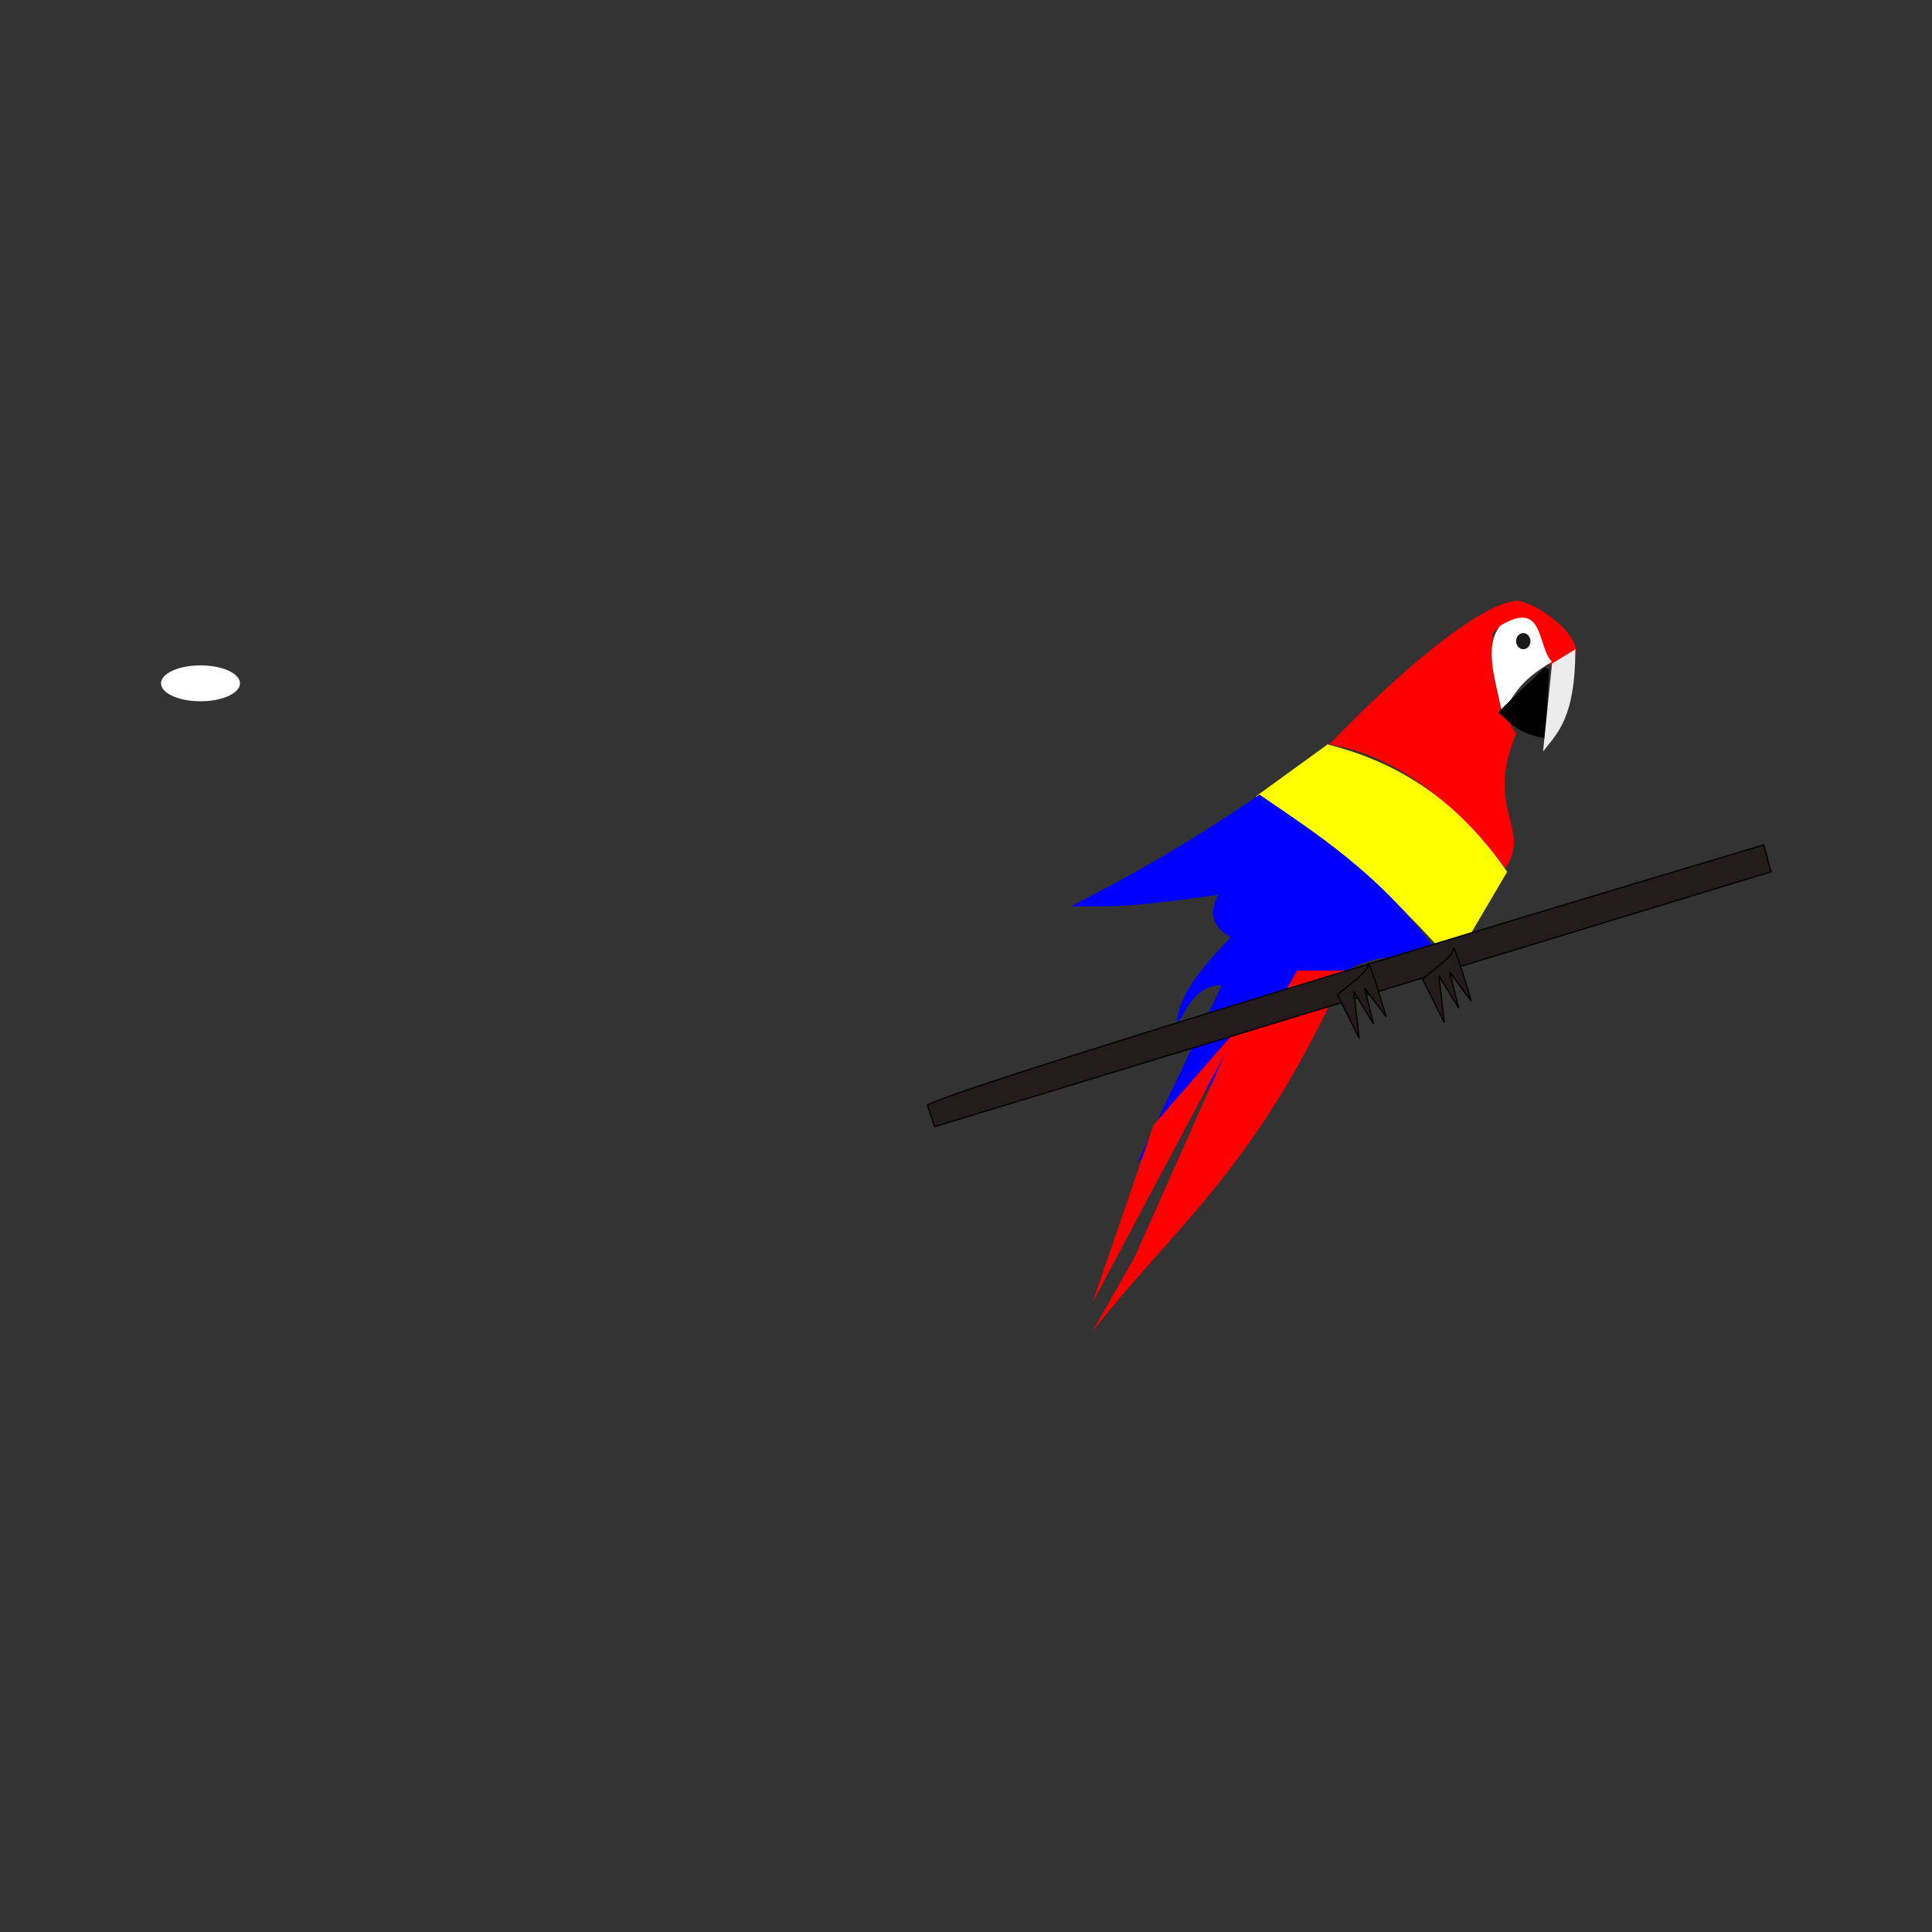 <svg:svg xmlns:dc="http://purl.org/dc/elements/1.1/" xmlns:ns1="http://sodipodi.sourceforge.net/DTD/sodipodi-0.dtd" xmlns:ns2="http://www.inkscape.org/namespaces/inkscape" xmlns:ns4="http://creativecommons.org/ns#" xmlns:rdf="http://www.w3.org/1999/02/22-rdf-syntax-ns#" xmlns:svg="http://www.w3.org/2000/svg" height="1537.706" id="svg2" version="1.1" viewBox="-128.14 -478.159 1537.706 1537.706" width="1537.706" ns1:docname="_svgclean2.svg" ns2:version="0.48.3.1 r9886">
  <svg:rect x="-128.14" y="-478.159" width="1537.706" height="1537.706" fill="#333333" stroke="none"/>
  <ns1:namedview bordercolor="#666666" borderopacity="1.0" id="base" pagecolor="#ffffff" showgrid="false" ns2:current-layer="layer1" ns2:cx="1015.5424" ns2:cy="378.4735" ns2:document-units="px" ns2:pageopacity="0.0" ns2:pageshadow="2" ns2:window-height="645" ns2:window-maximized="0" ns2:window-width="674" ns2:window-x="0" ns2:window-y="0" ns2:zoom="0.7" />
  <svg:g id="layer1" transform="translate(568.57 -275.22)" ns2:groupmode="layer" ns2:label="Capa 1">
    <svg:path d="m-505.71 340.93c0 7.89-14.071 14.286-31.429 14.286s-31.429-6.396-31.429-14.286c0-7.89 14.071-14.286 31.429-14.286s31.429 6.396 31.429 14.286z" id="path3616" style="stroke-width:3.3;fill:#ffffff" ns1:cx="-537.14288" ns1:cy="340.93362" ns1:rx="31.428572" ns1:ry="14.285714" ns1:type="arc" />
    <svg:path d="m-477.14 367.36c0 8.284-6.396 15-14.286 15-7.89 0-14.286-6.716-14.286-15s6.396-15 14.286-15c7.89 0 14.286 6.716 14.286 15z" id="path3618" style="stroke-width:3.3;fill:none" ns1:cx="-491.42856" ns1:cy="367.36218" ns1:rx="14.285714" ns1:ry="15" ns1:type="arc" />
    <svg:path d="m-350 725.22c0 0.789-41.254 1.429-92.143 1.429s-92.143-0.64-92.143-1.429c0-0.789 41.254-1.429 92.143-1.429s92.143 0.64 92.143 1.429z" id="path3620" style="stroke-width:3.3;fill:none" ns1:cx="-442.14285" ns1:cy="725.2193" ns1:rx="92.14286" ns1:ry="1.4285715" ns1:type="arc" />
    <svg:path d="m-324.29 653.79c0 1.578-0.32 2.857-0.714 2.857s-0.714-1.279-0.714-2.857c0-1.578 0.32-2.857 0.714-2.857s0.714 1.279 0.714 2.857z" id="path3622" style="stroke-width:3.3;fill:none" ns1:cx="-325" ns1:cy="653.79077" ns1:rx="0.71428573" ns1:ry="2.8571429" ns1:type="arc" />
    <svg:path d="m-414.29 511.65c0 11.44-4.477 20.714-10 20.714s-10-9.274-10-20.714 4.477-20.714 10-20.714 10 9.274 10 20.714z" id="path3624" style="stroke-width:3.3;fill:none" ns1:cx="-424.28571" ns1:cy="511.64789" ns1:rx="10" ns1:ry="20.714285" ns1:type="arc" />
    <svg:path d="m-460 350.93c0 0.789-11.193 1.429-25 1.429s-25-0.64-25-1.429c0-0.789 11.193-1.429 25-1.429s25 0.64 25 1.429z" id="path3626" style="stroke-width:3.3;fill:none" ns1:cx="-485" ns1:cy="350.93362" ns1:rx="25" ns1:ry="1.4285715" ns1:type="arc" />
    <svg:path d="m-307.14 323.79c0 3.156-6.076 5.714-13.571 5.714-7.495 0-13.571-2.558-13.571-5.714s6.076-5.714 13.571-5.714c7.495 0 13.571 2.558 13.571 5.714z" id="path3628" style="stroke-width:3.3;fill:none" ns1:cx="-320.71429" ns1:cy="323.79074" ns1:rx="13.571428" ns1:ry="5.7142859" ns1:type="arc" />
    <svg:g id="g3642" transform="translate(1.429,4.286)">
      <svg:path d="m360 385.22c55.163 9.492 100.03 47.299 140 98.571 21.405-31.405-16.99-45.867 8.571-107.14-12.414-18.888-21.293-42.193-18.571-80 13.957-15.273 33.473-19.742 45.714 25.714 48.824-2.4-1.875-47.818-25.714-51.429-28.827 0.493-96.425 58.113-150 114.29z" id="path2830" style="stroke-width:0;fill:#ff0000" ns1:nodetypes="ccccccc" ns2:connector-curvature="0" />
      <svg:path d="m358.57 385.22-57.143 41.429c39.373 22.172 80.43 47.207 157.14 132.86l42.86-72.86c-43.22-62.4-92.06-88.29-142.86-101.43z" id="path3604" style="stroke-width:0;fill:#ffff00" ns1:nodetypes="ccccc" ns2:connector-curvature="0" />
      <svg:path d="m304.29 425.22c-61.945 42.464-106.79 66.577-150 88.93 26.597-0.561 33.55 2.831 117.14-9.2-6.592 13.02-6.185 24.787 10 33.732-22.138 23.51-43.134 47.021-42.857 70.531 8.52-15.577 16.135-32.449 35.714-32.199l-67.143 141.06c28.571-29.894 57.143-54.481 85.714-99.663l5.714 18.399c3.828-14.822 15.989-29.643 27.143-44.465l4.29 16.87 18.57-30.66 1.43 33.73 18.57-44.47c42.867-24.346 65.532-9.666 90 1.533-46.38-72.43-100.51-107.42-154.28-144.12z" id="path3606" style="stroke-width:0;fill:#0000ff" ns1:nodetypes="cccccccccccccccc" ns2:connector-curvature="0" />
      <svg:path d="m220 688.08-48.571 141.43 117.14-220-68.57 78.57z" id="path3608" style="stroke-width:0;fill:#ff0000" ns2:connector-curvature="0" />
      <svg:path d="m294.29 592.36-102.86 231.43 140-247.14c-28.328 38.089-48.749 45.157-37.143 15.714z" id="path3610" style="stroke-width:0;fill:#ff0000" ns1:nodetypes="cccc" ns2:connector-curvature="0" />
      <svg:path d="m334.3 565.26-162.83 287.06c66.55-84.84 131.04-130.1 201.35-287.1l-38.517 0.042z" id="path3612" style="stroke-width:0;fill:#ff0000" ns1:nodetypes="cccc" ns2:connector-curvature="0" />
      <svg:path d="m497.14 359.51c10.624-12.792 12.04-23.741 40-40-12.123-11.932-5.662-50.414-41.429-28.571-13.361 17.322-3.076 44.103 1.429 68.571z" id="path3614" style="stroke-width:0;fill:#ffffff" ns1:nodetypes="cccc" ns2:connector-curvature="0" />
      <svg:path d="m-491.43 691.65c0 3.55-2.558 6.429-5.714 6.429s-5.714-2.878-5.714-6.429 2.558-6.429 5.714-6.429 5.714 2.878 5.714 6.429z" id="path3630" style="stroke-width:3.3;fill:#1a1a1a" transform="translate(1011.4,-388.57)" ns1:cx="-497.14285" ns1:cy="691.64789" ns1:rx="5.7142859" ns1:ry="6.4285712" ns1:type="arc" />
      <svg:path d="m532.86 325.22-2.86 52.86c-18.797-3.576-25.041-11.336-32.857-18.571l35.714-34.286z" id="path3632" style="stroke:#000000;stroke-width:3.9;fill:#000000" ns1:nodetypes="cccc" ns2:connector-curvature="0" />
      <svg:path d="m537.14 320.93 18.571-11.429c0.007 55.104-14.64 66.953-25.714 81.429l7.143-70z" id="path3636" style="stroke-width:0;fill:#ececec" ns1:nodetypes="cccc" ns2:connector-curvature="0" />
    </svg:g>
    <svg:g id="g3690">
      <svg:path d="m41.429 676.65c28.571-17.14 665.71-207.14 665.71-207.14l5.714 21.429-665.71 202.86-5.714-17.143z" id="path3654" style="stroke:#000000;stroke-width:1px;fill:#241c1c" ns2:connector-curvature="0" />
      <svg:path d="m435.71 576.65 17.143 34.286-4.286-37.143 15.714 25.714-7.143-28.571 17.143 22.857s-14.286-48.571-14.286-41.429c0 7.143-27.143 24.286-24.286 24.286z" id="path3666" style="stroke:#000000;stroke-width:1px;fill:#241c1c" ns2:connector-curvature="0" />
      <svg:path d="m367.96 589.15 17.143 34.286-4.286-37.143 15.714 25.714-7.143-28.571 17.143 22.857s-14.286-48.571-14.286-41.429c0 7.143-27.143 24.286-24.286 24.286z" id="path3666-1" style="stroke:#000000;stroke-width:1px;fill:#241c1c" ns2:connector-curvature="0" />
    </svg:g>
  </svg:g>
</svg:svg>